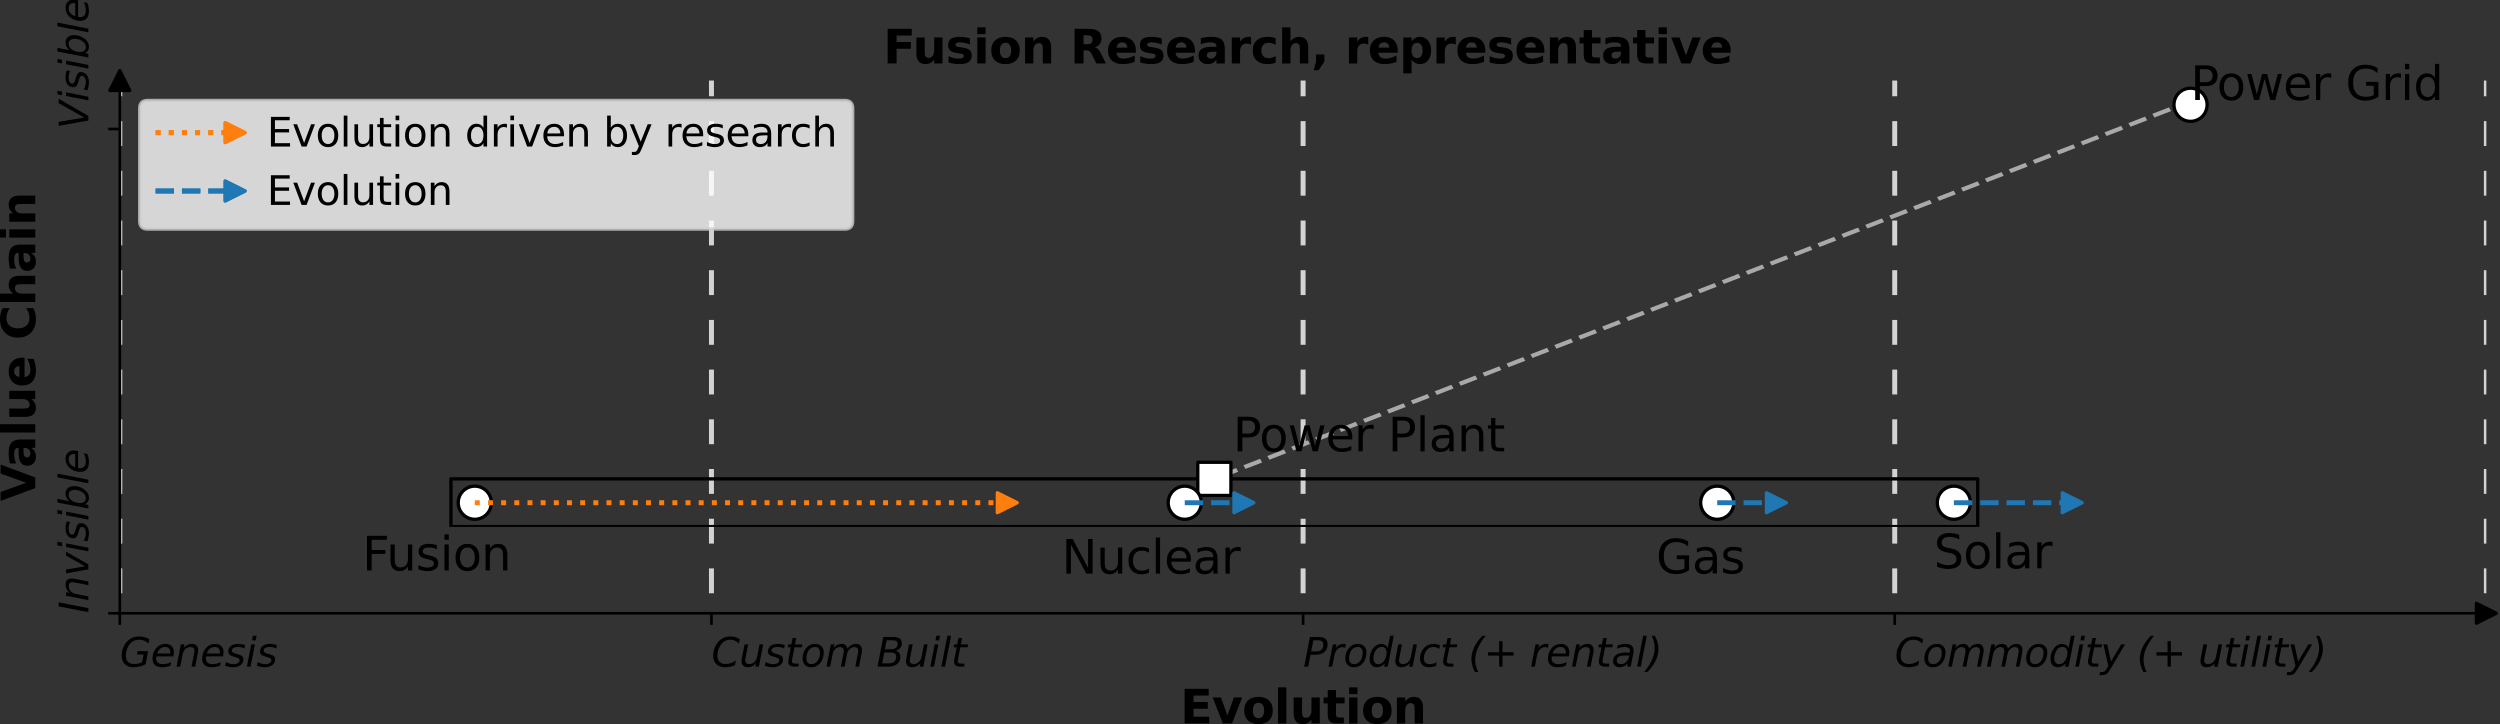 <?xml version="1.0" encoding="UTF-8" standalone="no"?>
<svg
   width="754.521pt"
   height="218.54pt"
   viewBox="0 0 754.521 218.54"
   version="1.1"
   id="svg772"
   sodipodi:docname="very-simplified.svg"
   inkscape:version="1.1.2 (0a00cf5339, 2022-02-04)"
   xmlns:inkscape="http://www.inkscape.org/namespaces/inkscape"
   xmlns:sodipodi="http://sodipodi.sourceforge.net/DTD/sodipodi-0.dtd"
   xmlns:xlink="http://www.w3.org/1999/xlink"
   xmlns="http://www.w3.org/2000/svg"
   xmlns:svg="http://www.w3.org/2000/svg"
   xmlns:rdf="http://www.w3.org/1999/02/22-rdf-syntax-ns#"
   xmlns:cc="http://creativecommons.org/ns#"
   xmlns:dc="http://purl.org/dc/elements/1.1/">
  <rect x="0" y="0" width="754.521" height="218.54" fill="#333333" stroke="none"/>
  <sodipodi:namedview
     id="namedview774"
     pagecolor="#ffffff"
     bordercolor="#666666"
     borderopacity="1.0"
     inkscape:pageshadow="2"
     inkscape:pageopacity="0.0"
     inkscape:pagecheckerboard="0"
     inkscape:document-units="pt"
     showgrid="false"
     inkscape:zoom="1.0131836"
     inkscape:cx="439.70312"
     inkscape:cy="224.04626"
     inkscape:window-width="1920"
     inkscape:window-height="1011"
     inkscape:window-x="0"
     inkscape:window-y="32"
     inkscape:window-maximized="1"
     inkscape:current-layer="text_15" />
  <defs
     id="defs6">
    <style
       type="text/css"
       id="style4">*{stroke-linejoin: round; stroke-linecap: butt}</style>
    <defs
       id="defs44">
      <path
         id="mda33ef2106"
         d="M 0,5 C 1.326,5 2.598,4.473 3.536,3.536 4.473,2.598 5,1.326 5,0 5,-1.326 4.473,-2.598 3.536,-3.536 2.598,-4.473 1.326,-5 0,-5 -1.326,-5 -2.598,-4.473 -3.536,-3.536 -4.473,-2.598 -5,-1.326 -5,0 -5,1.326 -4.473,2.598 -3.536,3.536 -2.598,4.473 -1.326,5 0,5 Z"
         style="stroke:#000000" />
    </defs>
    <defs
       id="defs569">
      <path
         id="DejaVuSans-Bold-49"
         d="M 588,4666 H 1791 V 0 H 588 Z"
         transform="scale(0.016)" />
      <path
         id="DejaVuSans-Bold-72"
         d="m 3138,2547 q -147,69 -293,101 -145,33 -292,33 -431,0 -664,-277 -233,-276 -233,-791 V 0 H 538 v 3500 h 1118 v -575 q 216,344 495,501 280,158 671,158 56,0 121,-5 66,-4 191,-20 z"
         transform="scale(0.016)" />
      <path
         id="DejaVuSans-Bold-46"
         d="M 588,4666 H 3834 V 3756 H 1791 V 2888 H 3713 V 1978 H 1791 V 0 H 588 Z"
         transform="scale(0.016)" />
      <path
         id="DejaVuSans-Bold-73"
         d="m 3272,3391 v -850 q -359,150 -694,225 -334,75 -631,75 -319,0 -474,-80 -154,-80 -154,-245 0,-135 117,-207 117,-71 420,-106 l 197,-28 q 860,-109 1156,-359 297,-250 297,-785 0,-559 -413,-841 -412,-281 -1230,-281 -347,0 -718,55 -370,55 -761,164 v 850 q 335,-162 686,-244 352,-81 714,-81 329,0 494,90 166,91 166,270 0,150 -114,223 -114,73 -455,114 l -197,25 q -747,94 -1047,347 -300,253 -300,769 0,556 381,824 382,269 1169,269 310,0 650,-47 341,-46 741,-146 z"
         transform="scale(0.016)" />
      <path
         id="DejaVuSans-Bold-52"
         d="m 2297,2597 q 378,0 542,140 164,141 164,463 0,319 -164,456 -164,138 -542,138 H 1791 V 2597 Z M 1791,1766 V 0 H 588 v 4666 h 1837 q 922,0 1351,-310 430,-309 430,-978 0,-462 -224,-759 -223,-297 -673,-438 247,-56 442,-255 196,-198 396,-601 L 4800,0 H 3519 l -569,1159 q -172,350 -349,478 -176,129 -470,129 z"
         transform="scale(0.016)" />
      <path
         id="DejaVuSans-Bold-63"
         d="m 3366,3391 v -913 q -228,156 -458,231 -230,75 -477,75 -468,0 -729,-273 -261,-273 -261,-764 0,-491 261,-765 261,-273 729,-273 263,0 499,78 236,79 436,232 V 103 Q 3103,6 2833,-42 2563,-91 2291,-91 1344,-91 809,395 275,881 275,1747 q 0,866 534,1351 535,486 1482,486 275,0 542,-48 267,-48 533,-145 z"
         transform="scale(0.016)" />
      <path
         id="DejaVuSans-Bold-2c"
         d="M 653,1209 H 1778 V 256 L 1006,-909 H 341 L 653,256 Z"
         transform="scale(0.016)" />
      <path
         id="DejaVuSans-Bold-6d"
         d="m 3781,2919 q 213,325 505,495 292,170 642,170 603,0 919,-372 316,-371 316,-1081 V 0 H 5038 v 1825 q 3,41 4,84 2,44 2,125 0,372 -110,539 -109,168 -353,168 -318,0 -492,-263 -173,-262 -180,-759 V 0 H 2784 v 1825 q 0,581 -100,748 -100,168 -356,168 -322,0 -497,-264 -175,-264 -175,-755 V 0 H 531 v 3500 h 1125 v -512 q 207,296 474,446 267,150 589,150 362,0 640,-175 279,-175 422,-490 z"
         transform="scale(0.016)" />
      <path
         id="DejaVuSans-Bold-70"
         d="M 1656,506 V -1331 H 538 v 4831 h 1118 v -512 q 232,306 513,451 281,145 647,145 647,0 1062,-514 416,-514 416,-1323 0,-809 -416,-1324 -415,-514 -1062,-514 -366,0 -647,145 -281,146 -513,452 z m 744,2266 q -359,0 -552,-264 -192,-264 -192,-761 0,-497 192,-761 193,-264 552,-264 359,0 548,262 190,263 190,763 0,500 -190,762 -189,263 -548,263 z"
         transform="scale(0.016)" />
      <path
         id="DejaVuSans-Bold-66"
         d="m 2841,4863 v -735 h -619 q -238,0 -332,-86 -93,-86 -93,-298 v -244 h 956 V 2700 H 1797 V 0 H 678 V 2700 H 122 v 800 h 556 v 244 q 0,572 319,845 319,274 987,274 z"
         transform="scale(0.016)" />
      <path
         id="DejaVuSans-Bold-64"
         d="M 2919,2988 V 4863 H 4044 V 0 H 2919 V 506 Q 2688,197 2409,53 2131,-91 1766,-91 1119,-91 703,423 288,938 288,1747 q 0,809 415,1323 416,514 1063,514 362,0 642,-145 280,-145 511,-451 z M 2181,722 q 360,0 549,262 189,263 189,763 0,500 -189,762 -189,263 -549,263 -356,0 -545,-263 -189,-262 -189,-762 0,-500 189,-763 189,-262 545,-262 z"
         transform="scale(0.016)" />
    </defs>
    <path
       id="DejaVuSans-Bold-46-6"
       d="M 588,4666 H 3834 V 3756 H 1791 V 2888 H 3713 V 1978 H 1791 V 0 H 588 Z"
       transform="scale(0.016)" />
    <path
       id="DejaVuSans-Bold-73-7"
       d="m 3272,3391 v -850 q -359,150 -694,225 -334,75 -631,75 -319,0 -474,-80 -154,-80 -154,-245 0,-135 117,-207 117,-71 420,-106 l 197,-28 q 860,-109 1156,-359 297,-250 297,-785 0,-559 -413,-841 -412,-281 -1230,-281 -347,0 -718,55 -370,55 -761,164 v 850 q 335,-162 686,-244 352,-81 714,-81 329,0 494,90 166,91 166,270 0,150 -114,223 -114,73 -455,114 l -197,25 q -747,94 -1047,347 -300,253 -300,769 0,556 381,824 382,269 1169,269 310,0 650,-47 341,-46 741,-146 z"
       transform="scale(0.016)" />
    <path
       id="DejaVuSans-Bold-52-5"
       d="m 2297,2597 q 378,0 542,140 164,141 164,463 0,319 -164,456 -164,138 -542,138 H 1791 V 2597 Z M 1791,1766 V 0 H 588 v 4666 h 1837 q 922,0 1351,-310 430,-309 430,-978 0,-462 -224,-759 -223,-297 -673,-438 247,-56 442,-255 196,-198 396,-601 L 4800,0 H 3519 l -569,1159 q -172,350 -349,478 -176,129 -470,129 z"
       transform="scale(0.016)" />
    <path
       id="DejaVuSans-Bold-72-3"
       d="m 3138,2547 q -147,69 -293,101 -145,33 -292,33 -431,0 -664,-277 -233,-276 -233,-791 V 0 H 538 v 3500 h 1118 v -575 q 216,344 495,501 280,158 671,158 56,0 121,-5 66,-4 191,-20 z"
       transform="scale(0.016)" />
    <path
       id="DejaVuSans-Bold-63-5"
       d="m 3366,3391 v -913 q -228,156 -458,231 -230,75 -477,75 -468,0 -729,-273 -261,-273 -261,-764 0,-491 261,-765 261,-273 729,-273 263,0 499,78 236,79 436,232 V 103 Q 3103,6 2833,-42 2563,-91 2291,-91 1344,-91 809,395 275,881 275,1747 q 0,866 534,1351 535,486 1482,486 275,0 542,-48 267,-48 533,-145 z"
       transform="scale(0.016)" />
    <path
       id="DejaVuSans-Bold-2c-6"
       d="M 653,1209 H 1778 V 256 L 1006,-909 H 341 L 653,256 Z"
       transform="scale(0.016)" />
    <path
       id="DejaVuSans-Bold-70-2"
       d="M 1656,506 V -1331 H 538 v 4831 h 1118 v -512 q 232,306 513,451 281,145 647,145 647,0 1062,-514 416,-514 416,-1323 0,-809 -416,-1324 -415,-514 -1062,-514 -366,0 -647,145 -281,146 -513,452 z m 744,2266 q -359,0 -552,-264 -192,-264 -192,-761 0,-497 192,-761 193,-264 552,-264 359,0 548,262 190,263 190,763 0,500 -190,762 -189,263 -548,263 z"
       transform="scale(0.016)" />
  </defs>
  <g
     id="LineCollection_1"
     transform="translate(-79.037,-0.743)">
    <path
       d="M 115.2,209.8 V -1"
       clip-path="url(#pc30dfa7935)"
       style="fill:none;stroke:#d3d3d3;stroke-width:1.5;stroke-dasharray:7.5, 7.5;stroke-dashoffset:0"
       id="path14" />
    <path
       d="M 293.76,209.8 V -1"
       clip-path="url(#pc30dfa7935)"
       style="fill:none;stroke:#d3d3d3;stroke-width:1.5;stroke-dasharray:7.5, 7.5;stroke-dashoffset:0"
       id="path16" />
    <path
       d="M 472.32,209.8 V -1"
       clip-path="url(#pc30dfa7935)"
       style="fill:none;stroke:#d3d3d3;stroke-width:1.5;stroke-dasharray:7.5, 7.5;stroke-dashoffset:0"
       id="path18" />
    <path
       d="M 650.88,209.8 V -1"
       clip-path="url(#pc30dfa7935)"
       style="fill:none;stroke:#d3d3d3;stroke-width:1.5;stroke-dasharray:7.5, 7.5;stroke-dashoffset:0"
       id="path20" />
    <path
       d="M 829.44,209.8 V -1"
       clip-path="url(#pc30dfa7935)"
       style="fill:none;stroke:#d3d3d3;stroke-width:1.5;stroke-dasharray:7.5, 7.5;stroke-dashoffset:0"
       id="path22" />
  </g>
  <g
     id="patch_3"
     transform="translate(-79.037,-26.799)">
    <path
       d="m 215.136,185.724 h 460.8 v -14.4 h -460.8 z"
       clip-path="url(#pc30dfa7935)"
       style="fill:none;stroke:#000000;stroke-linejoin:miter"
       id="path25" />
  </g>
  <g
     id="line2d_1"
     transform="matrix(1.004,0,0,0.823,-80.959,3.538)">
    <path
       d="M 740.16,32.364 445.536,171.324"
       clip-path="url(#pc30dfa7935)"
       style="fill:none;stroke:#a9a9a9;stroke-width:1.5;stroke-dasharray:5.55, 2.4;stroke-dashoffset:0"
       id="path28" />
  </g>
  <g
     id="PathCollection_1"
     transform="translate(-79.037,-26.799)">
    <defs
       id="defs32">
      <path
         id="m42b40867c0"
         d="M -5,5 H 5 V -5 H -5 Z"
         style="stroke:#000000" />
    </defs>
    <g
       clip-path="url(#pc30dfa7935)"
       id="g36">
      <use
         xlink:href="#m42b40867c0"
         x="445.536"
         y="171.324"
         style="fill:#ffffff;stroke:#000000"
         id="use34"
         width="100%"
         height="100%" />
    </g>
  </g>
  <g
     id="PathCollection_2"
     transform="translate(-79.037,-0.743)" />
  <g
     id="PathCollection_3"
     transform="translate(-79.037,-0.743)" />
  <g
     id="PathCollection_4"
     transform="translate(-79.037,-0.743)" />
  <g
     id="PathCollection_5"
     transform="translate(-79.037,-0.743)" />
  <use
     xlink:href="#mda33ef2106"
     x="740.16"
     y="32.364"
     style="fill:#ffffff;stroke:#000000"
     id="use46"
     width="100%"
     height="100%"
     transform="translate(-79.037,-0.743)" />
  <use
     xlink:href="#mda33ef2106"
     x="222.336"
     y="178.524"
     style="fill:#ffffff;stroke:#000000"
     id="use48"
     width="100%"
     height="100%"
     transform="translate(-79.037,-26.799)" />
  <use
     xlink:href="#mda33ef2106"
     x="668.736"
     y="178.524"
     style="fill:#ffffff;stroke:#000000"
     id="use50"
     width="100%"
     height="100%"
     transform="translate(-79.037,-26.799)" />
  <use
     xlink:href="#mda33ef2106"
     x="436.608"
     y="178.524"
     style="fill:#ffffff;stroke:#000000"
     id="use52"
     width="100%"
     height="100%"
     transform="translate(-79.037,-26.799)" />
  <use
     xlink:href="#mda33ef2106"
     x="597.312"
     y="178.524"
     style="fill:#ffffff;stroke:#000000"
     id="use54"
     width="100%"
     height="100%"
     transform="translate(-79.037,-26.799)" />
  <g
     id="matplotlib.axis_1"
     transform="translate(-79.037,-0.743)">
    <g
       id="xtick_1">
      <g
         id="line2d_2">
        <defs
           id="defs60">
          <path
             id="m4372609991"
             d="M 0,0 V 3.5"
             style="stroke:#000000;stroke-width:0.8" />
        </defs>
        <g
           id="g64">
          <use
             xlink:href="#m4372609991"
             x="115.2"
             y="185.832"
             style="stroke:#000000;stroke-width:0.8"
             id="use62"
             width="100%"
             height="100%" />
        </g>
      </g>
      <g
         id="text_1">
        <!-- Genesis -->
        <g
           transform="matrix(0.12,0,0,-0.12,115.2,201.95)"
           id="g88">
          <defs
             id="defs72">
            <path
               id="DejaVuSans-Oblique-47"
               d="m 3494,697 244,1222 H 2700 l 97,519 H 4453 L 4050,384 Q 3634,156 3143,32 2653,-91 2156,-91 1278,-91 783,396 288,884 288,1753 q 0,722 301,1373 302,652 833,1087 334,271 731,404 397,133 881,133 438,0 839,-111 402,-111 768,-333 l -128,-672 q -282,294 -660,449 -378,155 -806,155 -497,0 -875,-190 -378,-189 -675,-585 -253,-338 -399,-796 -145,-458 -145,-933 0,-653 334,-983 335,-329 997,-329 332,0 641,70 309,71 569,205 z"
               transform="scale(0.016)" />
            <path
               id="DejaVuSans-Oblique-65"
               d="m 3078,2063 q 10,50 14,103 5,53 5,106 0,381 -224,603 -223,222 -607,222 -428,0 -757,-271 -328,-270 -496,-767 z m 500,-450 H 903 q -19,-119 -25,-188 -6,-69 -6,-119 0,-434 267,-672 267,-237 755,-237 375,0 709,84 335,85 622,247 L 3116,159 Q 2806,34 2476,-28 2147,-91 1806,-91 1078,-91 686,257 294,606 294,1247 q 0,547 195,1017 195,470 574,839 243,231 579,356 336,125 714,125 594,0 945,-356 352,-356 352,-956 0,-144 -19,-308 -18,-164 -56,-351 z"
               transform="scale(0.016)" />
            <path
               id="DejaVuSans-Oblique-6e"
               d="M 3566,2113 3156,0 h -578 l 410,2091 q 28,147 43,259 16,113 16,178 0,263 -166,409 -165,147 -462,147 -463,0 -797,-308 -334,-307 -438,-835 L 800,0 H 225 l 678,3500 h 575 l -115,-550 q 240,303 577,468 338,166 710,166 463,0 717,-250 255,-250 255,-703 0,-112 -14,-240 -14,-128 -42,-278 z"
               transform="scale(0.016)" />
            <path
               id="DejaVuSans-Oblique-73"
               d="m 3200,3397 -109,-544 q -228,125 -482,187 -253,63 -521,63 -454,0 -715,-155 -260,-154 -260,-420 0,-309 606,-475 47,-12 69,-19 l 184,-56 q 575,-159 767,-334 192,-175 192,-478 0,-557 -442,-907 Q 2047,-91 1331,-91 1053,-91 747,-37 441,16 72,128 l 112,594 q 316,-163 622,-247 307,-84 588,-84 422,0 686,181 264,181 264,459 0,300 -694,485 l -59,15 -197,50 q -438,116 -641,305 -203,189 -203,483 0,559 420,887 421,328 1143,328 284,0 554,-47 271,-46 533,-140 z"
               transform="scale(0.016)" />
            <path
               id="DejaVuSans-Oblique-69"
               d="m 1172,4863 h 575 L 1606,4134 H 1031 Z M 909,3500 h 575 L 800,0 H 225 Z"
               transform="scale(0.016)" />
          </defs>
          <use
             xlink:href="#DejaVuSans-Oblique-47"
             id="use74"
             x="0"
             y="0"
             width="100%"
             height="100%" />
          <use
             xlink:href="#DejaVuSans-Oblique-65"
             x="77.49"
             id="use76"
             y="0"
             width="100%"
             height="100%" />
          <use
             xlink:href="#DejaVuSans-Oblique-6e"
             x="139.014"
             id="use78"
             y="0"
             width="100%"
             height="100%" />
          <use
             xlink:href="#DejaVuSans-Oblique-65"
             x="202.393"
             id="use80"
             y="0"
             width="100%"
             height="100%" />
          <use
             xlink:href="#DejaVuSans-Oblique-73"
             x="263.916"
             id="use82"
             y="0"
             width="100%"
             height="100%" />
          <use
             xlink:href="#DejaVuSans-Oblique-69"
             x="316.016"
             id="use84"
             y="0"
             width="100%"
             height="100%" />
          <use
             xlink:href="#DejaVuSans-Oblique-73"
             x="343.799"
             id="use86"
             y="0"
             width="100%"
             height="100%" />
        </g>
      </g>
    </g>
    <g
       id="xtick_2">
      <g
         id="line2d_3">
        <g
           id="g94">
          <use
             xlink:href="#m4372609991"
             x="293.76"
             y="185.832"
             style="stroke:#000000;stroke-width:0.8"
             id="use92"
             width="100%"
             height="100%" />
        </g>
      </g>
      <g
         id="text_2">
        <!-- Custom Built -->
        <g
           transform="matrix(0.12,0,0,-0.12,293.76,201.95)"
           id="g131">
          <defs
             id="defs105">
            <path
               id="DejaVuSans-Oblique-43"
               d="m 4447,4306 -128,-665 q -300,303 -636,450 -336,147 -727,147 -534,0 -939,-257 -404,-256 -698,-781 -188,-337 -287,-714 -98,-377 -98,-758 0,-637 330,-972 330,-334 958,-334 434,0 834,139 400,139 778,417 L 3688,231 Q 3316,72 2936,-9 2556,-91 2175,-91 1278,-91 773,396 269,884 269,1753 q 0,556 192,1093 192,538 552,982 381,472 870,697 489,225 1139,225 400,0 758,-111 358,-111 667,-333 z"
               transform="scale(0.016)" />
            <path
               id="DejaVuSans-Oblique-75"
               d="m 428,1388 410,2112 h 578 L 1006,1409 q -31,-153 -45,-262 -14,-109 -14,-181 0,-266 162,-412 163,-145 460,-145 462,0 799,312 338,313 441,842 l 385,1937 h 575 L 3091,0 h -575 l 115,550 Q 2388,244 2052,76 1716,-91 1338,-91 878,-91 622,161 366,413 366,863 q 0,93 15,234 16,141 47,291 z"
               transform="scale(0.016)" />
            <path
               id="DejaVuSans-Oblique-74"
               d="m 2706,3500 -87,-447 H 1472 L 1100,1153 q -19,-106 -28,-178 -9,-72 -9,-112 0,-200 120,-291 120,-91 386,-91 h 581 L 2053,0 H 1503 Q 991,0 739,200 488,400 488,806 q 0,72 9,158 9,86 28,189 L 897,3053 H 409 l 91,447 h 478 l 194,994 h 575 l -191,-994 z"
               transform="scale(0.016)" />
            <path
               id="DejaVuSans-Oblique-6f"
               d="m 1625,-91 q -616,0 -974,380 -357,380 -357,1036 0,381 123,776 124,396 321,665 309,418 690,618 381,200 863,200 597,0 964,-372 367,-371 367,-971 0,-416 -122,-829 Q 3378,1000 3181,728 2875,309 2494,109 2113,-91 1625,-91 Z M 891,1344 q 0,-475 198,-711 199,-236 602,-236 578,0 957,504 380,505 380,1280 0,453 -203,684 -203,232 -597,232 -325,0 -578,-152 -253,-151 -453,-461 -147,-231 -227,-528 -79,-297 -79,-612 z"
               transform="scale(0.016)" />
            <path
               id="DejaVuSans-Oblique-6d"
               d="M 5747,2113 5338,0 h -575 l 403,2094 q 25,134 37,231 13,97 13,166 0,281 -157,437 -156,156 -437,156 -419,0 -747,-314 -328,-314 -425,-817 L 3066,0 h -575 l 409,2094 q 25,115 37,213 13,99 13,177 0,285 -156,442 -156,158 -431,158 -425,0 -754,-314 -328,-314 -425,-817 L 800,0 H 225 l 684,3500 h 575 l -109,-544 q 234,307 548,467 315,161 674,161 381,0 626,-200 246,-200 296,-556 262,369 607,562 346,194 730,194 450,0 695,-259 246,-259 246,-734 0,-103 -13,-227 -12,-123 -37,-251 z"
               transform="scale(0.016)" />
            <path
               id="DejaVuSans-Oblique-20"
               transform="scale(0.016)"
               d="" />
            <path
               id="DejaVuSans-Oblique-42"
               d="m 1081,4666 h 1613 q 656,0 981,-244 325,-244 325,-734 0,-450 -280,-777 -279,-327 -732,-395 387,-88 581,-335 194,-247 194,-659 Q 3763,819 3242,409 2722,0 1819,0 H 172 Z M 1234,2228 903,519 h 1016 q 572,0 881,262 309,263 309,741 0,369 -205,537 -204,169 -657,169 z m 372,1919 -275,-1406 h 941 q 503,0 786,218 283,219 283,607 0,303 -191,442 -191,139 -609,139 z"
               transform="scale(0.016)" />
            <path
               id="DejaVuSans-Oblique-6c"
               d="m 1172,4863 h 575 L 800,0 H 225 Z"
               transform="scale(0.016)" />
          </defs>
          <use
             xlink:href="#DejaVuSans-Oblique-43"
             id="use107"
             x="0"
             y="0"
             width="100%"
             height="100%" />
          <use
             xlink:href="#DejaVuSans-Oblique-75"
             x="69.824"
             id="use109"
             y="0"
             width="100%"
             height="100%" />
          <use
             xlink:href="#DejaVuSans-Oblique-73"
             x="133.203"
             id="use111"
             y="0"
             width="100%"
             height="100%" />
          <use
             xlink:href="#DejaVuSans-Oblique-74"
             x="185.303"
             id="use113"
             y="0"
             width="100%"
             height="100%" />
          <use
             xlink:href="#DejaVuSans-Oblique-6f"
             x="224.512"
             id="use115"
             y="0"
             width="100%"
             height="100%" />
          <use
             xlink:href="#DejaVuSans-Oblique-6d"
             x="285.693"
             id="use117"
             y="0"
             width="100%"
             height="100%" />
          <use
             xlink:href="#DejaVuSans-Oblique-20"
             x="383.105"
             id="use119"
             y="0"
             width="100%"
             height="100%" />
          <use
             xlink:href="#DejaVuSans-Oblique-42"
             x="414.893"
             id="use121"
             y="0"
             width="100%"
             height="100%" />
          <use
             xlink:href="#DejaVuSans-Oblique-75"
             x="483.496"
             id="use123"
             y="0"
             width="100%"
             height="100%" />
          <use
             xlink:href="#DejaVuSans-Oblique-69"
             x="546.875"
             id="use125"
             y="0"
             width="100%"
             height="100%" />
          <use
             xlink:href="#DejaVuSans-Oblique-6c"
             x="574.658"
             id="use127"
             y="0"
             width="100%"
             height="100%" />
          <use
             xlink:href="#DejaVuSans-Oblique-74"
             x="602.441"
             id="use129"
             y="0"
             width="100%"
             height="100%" />
        </g>
      </g>
    </g>
    <g
       id="xtick_3">
      <g
         id="line2d_4">
        <g
           id="g137">
          <use
             xlink:href="#m4372609991"
             x="472.32"
             y="185.832"
             style="stroke:#000000;stroke-width:0.8"
             id="use135"
             width="100%"
             height="100%" />
        </g>
      </g>
      <g
         id="text_3">
        <!-- Product (+ rental) -->
        <g
           transform="matrix(0.12,0,0,-0.12,472.32,201.95)"
           id="g186">
          <defs
             id="defs148">
            <path
               id="DejaVuSans-Oblique-50"
               d="m 1081,4666 h 1460 q 637,0 971,-297 335,-297 335,-869 0,-769 -494,-1197 -494,-428 -1387,-428 H 1172 L 806,0 H 172 Z m 532,-519 -338,-1753 h 794 q 537,0 824,275 288,275 288,787 0,328 -195,509 -195,182 -548,182 z"
               transform="scale(0.016)" />
            <path
               id="DejaVuSans-Oblique-72"
               d="m 2853,2969 q -87,47 -200,72 -112,25 -240,25 -460,0 -804,-349 -343,-348 -456,-933 L 800,0 H 225 l 684,3500 h 575 l -109,-544 q 228,303 545,465 318,163 677,163 94,0 184,-11 91,-10 182,-35 z"
               transform="scale(0.016)" />
            <path
               id="DejaVuSans-Oblique-64"
               d="M 2675,525 Q 2444,222 2128,65 1813,-91 1428,-91 903,-91 598,267 294,625 294,1247 q 0,519 184,989 185,470 535,842 231,247 521,376 291,130 610,130 337,0 595,-163 258,-162 399,-465 l 375,1907 h 578 L 3144,0 H 2566 Z M 891,1350 q 0,-453 204,-706 205,-253 568,-253 268,0 498,129 230,130 405,383 184,263 290,606 107,344 107,679 0,434 -205,677 -205,244 -564,244 -272,0 -507,-128 Q 1453,2853 1288,2613 1106,2353 998,2009 891,1666 891,1350 Z"
               transform="scale(0.016)" />
            <path
               id="DejaVuSans-Oblique-63"
               d="m 3431,3366 -115,-569 q -207,150 -440,225 -232,75 -482,75 -275,0 -524,-97 -248,-97 -417,-275 -269,-272 -416,-638 -146,-365 -146,-756 0,-472 236,-703 236,-231 717,-231 237,0 504,72 268,72 558,215 L 2797,116 Q 2547,13 2283,-39 2019,-91 1741,-91 1044,-91 669,257 294,606 294,1253 q 0,544 195,1002 195,458 580,823 262,250 615,378 354,128 772,128 244,0 484,-55 241,-54 491,-163 z"
               transform="scale(0.016)" />
            <path
               id="DejaVuSans-Oblique-28"
               d="M 2731,4856 Q 1903,3822 1495,2892 1088,1963 1088,1100 q 0,-494 118,-980 119,-486 357,-964 H 1063 Q 775,-306 634,201 494,709 494,1197 q 0,928 429,1839 430,911 1299,1820 z"
               transform="scale(0.016)" />
            <path
               id="DejaVuSans-Oblique-2b"
               d="M 2944,4013 V 2272 H 4684 V 1741 H 2944 V 0 H 2419 V 1741 H 678 v 531 h 1741 v 1741 z"
               transform="scale(0.016)" />
            <path
               id="DejaVuSans-Oblique-61"
               d="M 3438,1997 3047,0 h -575 l 106,531 Q 2325,219 2001,64 1678,-91 1281,-91 834,-91 548,182 263,456 263,884 q 0,613 489,969 489,356 1348,356 h 800 l 31,154 q 7,25 10,54 3,30 3,92 0,279 -227,433 -226,155 -636,155 -281,0 -577,-72 -295,-72 -607,-216 l 100,532 q 325,122 636,182 311,61 601,61 619,0 942,-269 324,-268 324,-781 0,-103 -16,-242 -15,-139 -46,-295 z m -622,-238 h -575 q -707,0 -1046,-189 -339,-189 -339,-586 0,-275 173,-431 174,-156 480,-156 469,0 819,336 350,336 463,898 z"
               transform="scale(0.016)" />
            <path
               id="DejaVuSans-Oblique-29"
               d="m -397,-844 q 831,1035 1237,1964 407,930 407,1793 0,493 -117,979 -117,486 -355,964 h 500 q 288,-540 428,-1044 141,-503 141,-990 0,-931 -433,-1849 Q 978,56 116,-844 Z"
               transform="scale(0.016)" />
          </defs>
          <use
             xlink:href="#DejaVuSans-Oblique-50"
             id="use150"
             x="0"
             y="0"
             width="100%"
             height="100%" />
          <use
             xlink:href="#DejaVuSans-Oblique-72"
             x="60.303"
             id="use152"
             y="0"
             width="100%"
             height="100%" />
          <use
             xlink:href="#DejaVuSans-Oblique-6f"
             x="101.416"
             id="use154"
             y="0"
             width="100%"
             height="100%" />
          <use
             xlink:href="#DejaVuSans-Oblique-64"
             x="162.598"
             id="use156"
             y="0"
             width="100%"
             height="100%" />
          <use
             xlink:href="#DejaVuSans-Oblique-75"
             x="226.074"
             id="use158"
             y="0"
             width="100%"
             height="100%" />
          <use
             xlink:href="#DejaVuSans-Oblique-63"
             x="289.453"
             id="use160"
             y="0"
             width="100%"
             height="100%" />
          <use
             xlink:href="#DejaVuSans-Oblique-74"
             x="344.434"
             id="use162"
             y="0"
             width="100%"
             height="100%" />
          <use
             xlink:href="#DejaVuSans-Oblique-20"
             x="383.643"
             id="use164"
             y="0"
             width="100%"
             height="100%" />
          <use
             xlink:href="#DejaVuSans-Oblique-28"
             x="415.43"
             id="use166"
             y="0"
             width="100%"
             height="100%" />
          <use
             xlink:href="#DejaVuSans-Oblique-2b"
             x="454.443"
             id="use168"
             y="0"
             width="100%"
             height="100%" />
          <use
             xlink:href="#DejaVuSans-Oblique-20"
             x="538.232"
             id="use170"
             y="0"
             width="100%"
             height="100%" />
          <use
             xlink:href="#DejaVuSans-Oblique-72"
             x="570.02"
             id="use172"
             y="0"
             width="100%"
             height="100%" />
          <use
             xlink:href="#DejaVuSans-Oblique-65"
             x="611.133"
             id="use174"
             y="0"
             width="100%"
             height="100%" />
          <use
             xlink:href="#DejaVuSans-Oblique-6e"
             x="672.656"
             id="use176"
             y="0"
             width="100%"
             height="100%" />
          <use
             xlink:href="#DejaVuSans-Oblique-74"
             x="736.035"
             id="use178"
             y="0"
             width="100%"
             height="100%" />
          <use
             xlink:href="#DejaVuSans-Oblique-61"
             x="775.244"
             id="use180"
             y="0"
             width="100%"
             height="100%" />
          <use
             xlink:href="#DejaVuSans-Oblique-6c"
             x="836.523"
             id="use182"
             y="0"
             width="100%"
             height="100%" />
          <use
             xlink:href="#DejaVuSans-Oblique-29"
             x="864.307"
             id="use184"
             y="0"
             width="100%"
             height="100%" />
        </g>
      </g>
    </g>
    <g
       id="xtick_4">
      <g
         id="line2d_5">
        <g
           id="g192">
          <use
             xlink:href="#m4372609991"
             x="650.88"
             y="185.832"
             style="stroke:#000000;stroke-width:0.8"
             id="use190"
             width="100%"
             height="100%" />
        </g>
      </g>
      <g
         id="text_4">
        <!-- Commodity (+ utility) -->
        <g
           transform="matrix(0.12,0,0,-0.12,650.88,201.95)"
           id="g240">
          <defs
             id="defs196">
            <path
               id="DejaVuSans-Oblique-79"
               d="m 1588,-325 q -400,-672 -652,-839 -252,-167 -642,-167 h -453 l 96,481 h 332 q 240,0 409,131 169,131 378,513 l 178,334 -775,3372 h 610 L 1650,819 3256,3500 h 603 z"
               transform="scale(0.016)" />
          </defs>
          <use
             xlink:href="#DejaVuSans-Oblique-43"
             id="use198"
             x="0"
             y="0"
             width="100%"
             height="100%" />
          <use
             xlink:href="#DejaVuSans-Oblique-6f"
             x="69.824"
             id="use200"
             y="0"
             width="100%"
             height="100%" />
          <use
             xlink:href="#DejaVuSans-Oblique-6d"
             x="131.006"
             id="use202"
             y="0"
             width="100%"
             height="100%" />
          <use
             xlink:href="#DejaVuSans-Oblique-6d"
             x="228.418"
             id="use204"
             y="0"
             width="100%"
             height="100%" />
          <use
             xlink:href="#DejaVuSans-Oblique-6f"
             x="325.83"
             id="use206"
             y="0"
             width="100%"
             height="100%" />
          <use
             xlink:href="#DejaVuSans-Oblique-64"
             x="387.012"
             id="use208"
             y="0"
             width="100%"
             height="100%" />
          <use
             xlink:href="#DejaVuSans-Oblique-69"
             x="450.488"
             id="use210"
             y="0"
             width="100%"
             height="100%" />
          <use
             xlink:href="#DejaVuSans-Oblique-74"
             x="478.271"
             id="use212"
             y="0"
             width="100%"
             height="100%" />
          <use
             xlink:href="#DejaVuSans-Oblique-79"
             x="517.48"
             id="use214"
             y="0"
             width="100%"
             height="100%" />
          <use
             xlink:href="#DejaVuSans-Oblique-20"
             x="576.66"
             id="use216"
             y="0"
             width="100%"
             height="100%" />
          <use
             xlink:href="#DejaVuSans-Oblique-28"
             x="608.447"
             id="use218"
             y="0"
             width="100%"
             height="100%" />
          <use
             xlink:href="#DejaVuSans-Oblique-2b"
             x="647.461"
             id="use220"
             y="0"
             width="100%"
             height="100%" />
          <use
             xlink:href="#DejaVuSans-Oblique-20"
             x="731.25"
             id="use222"
             y="0"
             width="100%"
             height="100%" />
          <use
             xlink:href="#DejaVuSans-Oblique-75"
             x="763.037"
             id="use224"
             y="0"
             width="100%"
             height="100%" />
          <use
             xlink:href="#DejaVuSans-Oblique-74"
             x="826.416"
             id="use226"
             y="0"
             width="100%"
             height="100%" />
          <use
             xlink:href="#DejaVuSans-Oblique-69"
             x="865.625"
             id="use228"
             y="0"
             width="100%"
             height="100%" />
          <use
             xlink:href="#DejaVuSans-Oblique-6c"
             x="893.408"
             id="use230"
             y="0"
             width="100%"
             height="100%" />
          <use
             xlink:href="#DejaVuSans-Oblique-69"
             x="921.191"
             id="use232"
             y="0"
             width="100%"
             height="100%" />
          <use
             xlink:href="#DejaVuSans-Oblique-74"
             x="948.975"
             id="use234"
             y="0"
             width="100%"
             height="100%" />
          <use
             xlink:href="#DejaVuSans-Oblique-79"
             x="988.184"
             id="use236"
             y="0"
             width="100%"
             height="100%" />
          <use
             xlink:href="#DejaVuSans-Oblique-29"
             x="1047.363"
             id="use238"
             y="0"
             width="100%"
             height="100%" />
        </g>
      </g>
    </g>
    <g
       id="text_5">
      <!-- Evolution -->
      <g
         transform="matrix(0.14,0,0,-0.14,435.245,219.084)"
         id="g272">
        <defs
           id="defs252">
          <path
             id="DejaVuSans-Bold-45"
             d="M 588,4666 H 3834 V 3756 H 1791 V 2888 H 3713 V 1978 H 1791 V 909 H 3903 V 0 H 588 Z"
             transform="scale(0.016)" />
          <path
             id="DejaVuSans-Bold-76"
             d="m 97,3500 h 1119 l 872,-2419 868,2419 H 4078 L 2700,0 H 1472 Z"
             transform="scale(0.016)" />
          <path
             id="DejaVuSans-Bold-6f"
             d="m 2203,2784 q -372,0 -567,-267 -195,-267 -195,-770 0,-503 195,-771 195,-267 567,-267 366,0 559,267 194,268 194,771 0,503 -194,770 -193,267 -559,267 z m 0,800 q 903,0 1411,-488 508,-487 508,-1349 Q 4122,884 3614,396 3106,-91 2203,-91 1297,-91 786,396 275,884 275,1747 q 0,862 511,1349 511,488 1417,488 z"
             transform="scale(0.016)" />
          <path
             id="DejaVuSans-Bold-6c"
             d="M 538,4863 H 1656 V 0 H 538 Z"
             transform="scale(0.016)" />
          <path
             id="DejaVuSans-Bold-75"
             d="m 500,1363 v 2137 h 1125 v -350 q 0,-284 -3,-714 -3,-430 -3,-573 0,-422 22,-608 22,-186 75,-271 68,-109 179,-169 111,-59 255,-59 350,0 550,269 200,269 200,747 V 3500 H 4019 V 0 H 2900 V 506 Q 2647,200 2364,54 2081,-91 1741,-91 1134,-91 817,281 500,653 500,1363 Z"
             transform="scale(0.016)" />
          <path
             id="DejaVuSans-Bold-74"
             d="M 1759,4494 V 3500 H 2913 V 2700 H 1759 V 1216 q 0,-244 97,-330 97,-86 385,-86 h 575 V 0 H 1856 Q 1194,0 917,276 641,553 641,1216 V 2700 H 84 v 800 h 557 v 994 z"
             transform="scale(0.016)" />
          <path
             id="DejaVuSans-Bold-69"
             d="M 538,3500 H 1656 V 0 H 538 Z m 0,1363 H 1656 V 3950 H 538 Z"
             transform="scale(0.016)" />
          <path
             id="DejaVuSans-Bold-6e"
             d="M 4056,2131 V 0 H 2931 v 347 1284 q 0,453 -20,625 -20,172 -70,253 -66,110 -179,171 -112,61 -256,61 -350,0 -550,-271 -200,-270 -200,-748 V 0 H 538 v 3500 h 1118 v -512 q 253,306 537,451 285,145 629,145 606,0 920,-372 314,-371 314,-1081 z"
             transform="scale(0.016)" />
        </defs>
        <use
           xlink:href="#DejaVuSans-Bold-45"
           id="use254"
           x="0"
           y="0"
           width="100%"
           height="100%" />
        <use
           xlink:href="#DejaVuSans-Bold-76"
           x="68.311"
           id="use256"
           y="0"
           width="100%"
           height="100%" />
        <use
           xlink:href="#DejaVuSans-Bold-6f"
           x="133.496"
           id="use258"
           y="0"
           width="100%"
           height="100%" />
        <use
           xlink:href="#DejaVuSans-Bold-6c"
           x="202.197"
           id="use260"
           y="0"
           width="100%"
           height="100%" />
        <use
           xlink:href="#DejaVuSans-Bold-75"
           x="236.475"
           id="use262"
           y="0"
           width="100%"
           height="100%" />
        <use
           xlink:href="#DejaVuSans-Bold-74"
           x="307.666"
           id="use264"
           y="0"
           width="100%"
           height="100%" />
        <use
           xlink:href="#DejaVuSans-Bold-69"
           x="355.469"
           id="use266"
           y="0"
           width="100%"
           height="100%" />
        <use
           xlink:href="#DejaVuSans-Bold-6f"
           x="389.746"
           id="use268"
           y="0"
           width="100%"
           height="100%" />
        <use
           xlink:href="#DejaVuSans-Bold-6e"
           x="458.447"
           id="use270"
           y="0"
           width="100%"
           height="100%" />
      </g>
    </g>
  </g>
  <g
     id="matplotlib.axis_2"
     transform="translate(-79.037,-0.743)">
    <g
       id="ytick_1">
      <g
         id="line2d_6">
        <defs
           id="defs277">
          <path
             id="m28bb0fcd01"
             d="M 0,0 H -3.5"
             style="stroke:#000000;stroke-width:0.8" />
        </defs>
        <g
           id="g281">
          <use
             xlink:href="#m28bb0fcd01"
             x="115.2"
             y="185.832"
             style="stroke:#000000;stroke-width:0.8"
             id="use279"
             width="100%"
             height="100%" />
        </g>
      </g>
      <g
         id="text_6">
        <!-- Invisible -->
        <g
           transform="matrix(0,-0.12,-0.12,0,105.704,185.832)"
           id="g307">
          <defs
             id="defs287">
            <path
               id="DejaVuSans-Oblique-49"
               d="m 1081,4666 h 635 L 806,0 H 172 Z"
               transform="scale(0.016)" />
            <path
               id="DejaVuSans-Oblique-76"
               d="m 459,3500 h 610 L 1581,525 3256,3500 h 610 L 1875,0 h -775 z"
               transform="scale(0.016)" />
            <path
               id="DejaVuSans-Oblique-62"
               d="m 3169,2138 q 0,453 -208,709 -208,256 -573,256 -266,0 -499,-130 -233,-129 -405,-376 -181,-259 -286,-602 -104,-342 -104,-682 0,-432 204,-677 205,-245 565,-245 271,0 502,126 232,127 407,374 178,256 287,596 110,341 110,651 z m -1788,831 q 213,287 533,451 320,164 670,164 538,0 855,-363 317,-362 317,-980 0,-507 -186,-982 Q 3384,784 3041,416 2816,172 2522,40 2228,-91 1906,-91 1566,-91 1316,65 1066,222 909,531 L 806,0 H 231 l 947,4863 h 575 z"
               transform="scale(0.016)" />
          </defs>
          <use
             xlink:href="#DejaVuSans-Oblique-49"
             id="use289"
             x="0"
             y="0"
             width="100%"
             height="100%" />
          <use
             xlink:href="#DejaVuSans-Oblique-6e"
             x="29.492"
             id="use291"
             y="0"
             width="100%"
             height="100%" />
          <use
             xlink:href="#DejaVuSans-Oblique-76"
             x="92.871"
             id="use293"
             y="0"
             width="100%"
             height="100%" />
          <use
             xlink:href="#DejaVuSans-Oblique-69"
             x="152.051"
             id="use295"
             y="0"
             width="100%"
             height="100%" />
          <use
             xlink:href="#DejaVuSans-Oblique-73"
             x="179.834"
             id="use297"
             y="0"
             width="100%"
             height="100%" />
          <use
             xlink:href="#DejaVuSans-Oblique-69"
             x="231.934"
             id="use299"
             y="0"
             width="100%"
             height="100%" />
          <use
             xlink:href="#DejaVuSans-Oblique-62"
             x="259.717"
             id="use301"
             y="0"
             width="100%"
             height="100%" />
          <use
             xlink:href="#DejaVuSans-Oblique-6c"
             x="323.193"
             id="use303"
             y="0"
             width="100%"
             height="100%" />
          <use
             xlink:href="#DejaVuSans-Oblique-65"
             x="350.977"
             id="use305"
             y="0"
             width="100%"
             height="100%" />
        </g>
      </g>
    </g>
    <g
       id="ytick_2">
      <g
         id="line2d_7">
        <g
           id="g313">
          <use
             xlink:href="#m28bb0fcd01"
             x="115.2"
             y="39.672"
             style="stroke:#000000;stroke-width:0.8"
             id="use311"
             width="100%"
             height="100%" />
        </g>
      </g>
      <g
         id="text_7">
        <!-- Visible -->
        <g
           transform="matrix(0,-0.12,-0.12,0,105.704,39.672)"
           id="g333">
          <defs
             id="defs317">
            <path
               id="DejaVuSans-Oblique-56"
               d="M 1319,0 500,4666 h 619 L 1797,653 4063,4666 h 687 L 2053,0 Z"
               transform="scale(0.016)" />
          </defs>
          <use
             xlink:href="#DejaVuSans-Oblique-56"
             id="use319"
             x="0"
             y="0"
             width="100%"
             height="100%" />
          <use
             xlink:href="#DejaVuSans-Oblique-69"
             x="68.408"
             id="use321"
             y="0"
             width="100%"
             height="100%" />
          <use
             xlink:href="#DejaVuSans-Oblique-73"
             x="96.191"
             id="use323"
             y="0"
             width="100%"
             height="100%" />
          <use
             xlink:href="#DejaVuSans-Oblique-69"
             x="148.291"
             id="use325"
             y="0"
             width="100%"
             height="100%" />
          <use
             xlink:href="#DejaVuSans-Oblique-62"
             x="176.074"
             id="use327"
             y="0"
             width="100%"
             height="100%" />
          <use
             xlink:href="#DejaVuSans-Oblique-6c"
             x="239.551"
             id="use329"
             y="0"
             width="100%"
             height="100%" />
          <use
             xlink:href="#DejaVuSans-Oblique-65"
             x="267.334"
             id="use331"
             y="0"
             width="100%"
             height="100%" />
        </g>
      </g>
    </g>
    <g
       id="text_8">
      <!-- Value Chain -->
      <g
         transform="matrix(0,-0.14,-0.14,0,89.675,151.995)"
         id="g367">
        <defs
           id="defs343">
          <path
             id="DejaVuSans-Bold-56"
             d="M 31,4666 H 1241 L 2478,1222 3713,4666 H 4922 L 3194,0 H 1759 Z"
             transform="scale(0.016)" />
          <path
             id="DejaVuSans-Bold-61"
             d="m 2106,1575 q -350,0 -527,-119 -176,-118 -176,-350 0,-212 142,-333 143,-120 396,-120 315,0 531,226 216,227 216,568 v 128 z m 1710,422 V 0 H 2688 V 519 Q 2463,200 2181,54 1900,-91 1497,-91 953,-91 614,226 275,544 275,1050 q 0,616 423,903 424,288 1330,288 h 660 v 87 q 0,266 -210,389 -209,124 -653,124 -359,0 -669,-72 -309,-72 -575,-216 v 853 q 360,88 722,133 363,45 725,45 947,0 1367,-373 421,-373 421,-1214 z"
             transform="scale(0.016)" />
          <path
             id="DejaVuSans-Bold-65"
             d="M 4031,1759 V 1441 H 1416 q 40,-394 284,-591 244,-197 681,-197 353,0 723,105 371,105 762,317 V 213 Q 3469,63 3072,-14 2675,-91 2278,-91 1328,-91 801,392 275,875 275,1747 q 0,856 517,1346 517,491 1424,491 825,0 1320,-497 495,-496 495,-1328 z m -1150,372 q 0,319 -186,514 -186,196 -486,196 -325,0 -528,-183 -203,-183 -253,-527 z"
             transform="scale(0.016)" />
          <path
             id="DejaVuSans-Bold-20"
             transform="scale(0.016)"
             d="" />
          <path
             id="DejaVuSans-Bold-43"
             d="M 4288,256 Q 3956,84 3597,-3 3238,-91 2847,-91 1681,-91 1000,561 319,1213 319,2328 q 0,1119 681,1770 681,652 1847,652 391,0 750,-88 359,-87 691,-259 v -965 q -335,228 -660,334 -325,106 -684,106 -644,0 -1013,-413 -368,-412 -368,-1137 0,-722 368,-1135 369,-412 1013,-412 359,0 684,106 325,107 660,335 z"
             transform="scale(0.016)" />
          <path
             id="DejaVuSans-Bold-68"
             d="M 4056,2131 V 0 H 2931 v 347 1278 q 0,459 -20,631 -20,172 -70,253 -66,110 -179,171 -112,61 -256,61 -350,0 -550,-271 -200,-270 -200,-748 V 0 H 538 V 4863 H 1656 V 2988 q 253,306 537,451 285,145 629,145 606,0 920,-372 314,-371 314,-1081 z"
             transform="scale(0.016)" />
        </defs>
        <use
           xlink:href="#DejaVuSans-Bold-56"
           id="use345"
           x="0"
           y="0"
           width="100%"
           height="100%" />
        <use
           xlink:href="#DejaVuSans-Bold-61"
           x="71.893"
           id="use347"
           y="0"
           width="100%"
           height="100%" />
        <use
           xlink:href="#DejaVuSans-Bold-6c"
           x="139.373"
           id="use349"
           y="0"
           width="100%"
           height="100%" />
        <use
           xlink:href="#DejaVuSans-Bold-75"
           x="173.65"
           id="use351"
           y="0"
           width="100%"
           height="100%" />
        <use
           xlink:href="#DejaVuSans-Bold-65"
           x="244.842"
           id="use353"
           y="0"
           width="100%"
           height="100%" />
        <use
           xlink:href="#DejaVuSans-Bold-20"
           x="312.664"
           id="use355"
           y="0"
           width="100%"
           height="100%" />
        <use
           xlink:href="#DejaVuSans-Bold-43"
           x="347.479"
           id="use357"
           y="0"
           width="100%"
           height="100%" />
        <use
           xlink:href="#DejaVuSans-Bold-68"
           x="420.867"
           id="use359"
           y="0"
           width="100%"
           height="100%" />
        <use
           xlink:href="#DejaVuSans-Bold-61"
           x="492.059"
           id="use361"
           y="0"
           width="100%"
           height="100%" />
        <use
           xlink:href="#DejaVuSans-Bold-69"
           x="559.539"
           id="use363"
           y="0"
           width="100%"
           height="100%" />
        <use
           xlink:href="#DejaVuSans-Bold-6e"
           x="593.816"
           id="use365"
           y="0"
           width="100%"
           height="100%" />
      </g>
    </g>
  </g>
  <g
     id="line2d_8"
     transform="translate(-79.037,-0.743)">
    <defs
       id="defs372">
      <path
         id="mf8eea5df2c"
         d="M 3,0 -3,-3 V 3 Z"
         style="stroke:#000000;stroke-linejoin:miter" />
    </defs>
    <g
       id="g376">
      <use
         xlink:href="#mf8eea5df2c"
         x="829.44"
         y="185.832"
         style="stroke:#000000;stroke-linejoin:miter"
         id="use374"
         width="100%"
         height="100%" />
    </g>
  </g>
  <g
     id="line2d_9"
     transform="translate(-79.037,-0.743)">
    <defs
       id="defs380">
      <path
         id="m0d5fff68df"
         d="M 0,-3 -3,3 H 3 Z"
         style="stroke:#000000;stroke-linejoin:miter" />
    </defs>
    <g
       id="g384">
      <use
         xlink:href="#m0d5fff68df"
         x="115.2"
         y="25.056"
         style="stroke:#000000;stroke-linejoin:miter"
         id="use382"
         width="100%"
         height="100%" />
    </g>
  </g>
  <g
     id="line2d_10"
     transform="translate(-79.037,-26.799)">
    <path
       d="M 222.336,178.524 H 383.04"
       clip-path="url(#pc30dfa7935)"
       style="fill:none;stroke:#ff7f0e;stroke-width:1.5;stroke-dasharray:1.5, 2.475;stroke-dashoffset:0"
       id="path387" />
    <defs
       id="defs390">
      <path
         id="m0226a095c5"
         d="M 3,0 -3,-3 V 3 Z"
         style="stroke:#ff7f0e;stroke-linejoin:miter" />
    </defs>
    <g
       clip-path="url(#pc30dfa7935)"
       id="g394">
      <use
         xlink:href="#m0226a095c5"
         x="383.04"
         y="178.524"
         style="fill:#ff7f0e;stroke:#ff7f0e;stroke-linejoin:miter"
         id="use392"
         width="100%"
         height="100%" />
    </g>
  </g>
  <g
     id="line2d_11"
     transform="translate(-79.037,-26.799)">
    <path
       d="m 668.736,178.524 h 35.712"
       clip-path="url(#pc30dfa7935)"
       style="fill:none;stroke:#1f77b4;stroke-width:1.5;stroke-dasharray:5.55, 2.4;stroke-dashoffset:0"
       id="path397" />
    <defs
       id="defs400">
      <path
         id="mc51ebe0e5b"
         d="M 3,0 -3,-3 V 3 Z"
         style="stroke:#1f77b4;stroke-linejoin:miter" />
    </defs>
    <g
       clip-path="url(#pc30dfa7935)"
       id="g404">
      <use
         xlink:href="#mc51ebe0e5b"
         x="704.448"
         y="178.524"
         style="fill:#1f77b4;stroke:#1f77b4;stroke-linejoin:miter"
         id="use402"
         width="100%"
         height="100%" />
    </g>
  </g>
  <g
     id="line2d_12"
     transform="translate(-79.037,-26.799)">
    <path
       d="m 436.608,178.524 h 17.856"
       clip-path="url(#pc30dfa7935)"
       style="fill:none;stroke:#1f77b4;stroke-width:1.5;stroke-dasharray:5.55, 2.4;stroke-dashoffset:0"
       id="path407" />
    <g
       clip-path="url(#pc30dfa7935)"
       id="g411">
      <use
         xlink:href="#mc51ebe0e5b"
         x="454.464"
         y="178.524"
         style="fill:#1f77b4;stroke:#1f77b4;stroke-linejoin:miter"
         id="use409"
         width="100%"
         height="100%" />
    </g>
  </g>
  <g
     id="line2d_13"
     transform="translate(-79.037,-26.799)">
    <path
       d="m 597.312,178.524 h 17.856"
       clip-path="url(#pc30dfa7935)"
       style="fill:none;stroke:#1f77b4;stroke-width:1.5;stroke-dasharray:5.55, 2.4;stroke-dashoffset:0"
       id="path414" />
    <g
       clip-path="url(#pc30dfa7935)"
       id="g418">
      <use
         xlink:href="#mc51ebe0e5b"
         x="615.168"
         y="178.524"
         style="fill:#1f77b4;stroke:#1f77b4;stroke-linejoin:miter"
         id="use416"
         width="100%"
         height="100%" />
    </g>
  </g>
  <g
     id="patch_4"
     transform="translate(-79.037,-0.743)">
    <path
       d="M 115.2,185.832 V 25.056"
       style="fill:none;stroke:#000000;stroke-width:0.8;stroke-linecap:square;stroke-linejoin:miter"
       id="path421" />
  </g>
  <g
     id="patch_5"
     transform="translate(-79.037,-0.743)">
    <path
       d="M 115.2,185.832 H 829.44"
       style="fill:none;stroke:#000000;stroke-width:0.8;stroke-linecap:square;stroke-linejoin:miter"
       id="path424" />
  </g>
  <g
     id="text_9"
     transform="translate(-79.037,-0.743)">
    <!-- Power Grid -->
    <g
       transform="matrix(0.14,0,0,-0.14,740.16,30.914)"
       id="g458">
      <defs
         id="defs436">
        <path
           id="DejaVuSans-50"
           d="M 1259,4147 V 2394 h 794 q 441,0 681,228 241,228 241,650 0,419 -241,647 -240,228 -681,228 z m -631,519 h 1425 q 785,0 1186,-355 402,-355 402,-1039 0,-691 -402,-1044 -401,-353 -1186,-353 H 1259 V 0 H 628 Z"
           transform="scale(0.016)" />
        <path
           id="DejaVuSans-6f"
           d="m 1959,3097 q -462,0 -731,-361 -269,-361 -269,-989 0,-628 267,-989 268,-361 733,-361 460,0 728,362 269,363 269,988 0,622 -269,986 -268,364 -728,364 z m 0,487 q 750,0 1178,-488 429,-487 429,-1349 Q 3566,888 3137,398 2709,-91 1959,-91 1206,-91 779,398 353,888 353,1747 q 0,862 426,1349 427,488 1180,488 z"
           transform="scale(0.016)" />
        <path
           id="DejaVuSans-77"
           d="m 269,3500 h 575 l 719,-2731 715,2731 h 678 l 719,-2731 716,2731 h 575 L 4050,0 H 3372 L 2619,2869 1863,0 h -679 z"
           transform="scale(0.016)" />
        <path
           id="DejaVuSans-65"
           d="M 3597,1894 V 1613 H 953 q 38,-594 358,-905 320,-311 892,-311 331,0 642,81 311,81 618,244 V 178 Q 3153,47 2828,-22 2503,-91 2169,-91 1331,-91 842,396 353,884 353,1716 q 0,859 464,1363 464,505 1252,505 706,0 1117,-455 411,-454 411,-1235 z m -575,169 q -6,471 -264,752 -258,282 -683,282 -481,0 -770,-272 -289,-272 -333,-766 z"
           transform="scale(0.016)" />
        <path
           id="DejaVuSans-72"
           d="m 2631,2963 q -97,56 -211,82 -114,27 -251,27 -488,0 -749,-317 -261,-317 -261,-911 V 0 H 581 v 3500 h 578 v -544 q 182,319 472,473 291,155 707,155 59,0 131,-8 72,-7 159,-23 z"
           transform="scale(0.016)" />
        <path
           id="DejaVuSans-20"
           transform="scale(0.016)"
           d="" />
        <path
           id="DejaVuSans-47"
           d="M 3809,666 V 1919 H 2778 v 519 H 4434 V 434 Q 4069,175 3628,42 3188,-91 2688,-91 1594,-91 976,548 359,1188 359,2328 q 0,1144 617,1783 618,639 1712,639 456,0 867,-113 411,-112 758,-331 v -672 q -350,297 -744,447 -394,150 -828,150 -857,0 -1287,-478 -429,-478 -429,-1425 0,-944 429,-1422 430,-478 1287,-478 334,0 596,58 263,58 472,180 z"
           transform="scale(0.016)" />
        <path
           id="DejaVuSans-69"
           d="m 603,3500 h 575 V 0 H 603 Z m 0,1363 h 575 V 4134 H 603 Z"
           transform="scale(0.016)" />
        <path
           id="DejaVuSans-64"
           d="m 2906,2969 v 1894 h 575 V 0 H 2906 V 525 Q 2725,213 2448,61 2172,-91 1784,-91 1150,-91 751,415 353,922 353,1747 q 0,825 398,1331 399,506 1033,506 388,0 664,-152 277,-151 458,-463 z M 947,1747 q 0,-634 261,-995 261,-361 717,-361 456,0 718,361 263,361 263,995 0,634 -263,995 -262,361 -718,361 -456,0 -717,-361 -261,-361 -261,-995 z"
           transform="scale(0.016)" />
      </defs>
      <use
         xlink:href="#DejaVuSans-50"
         id="use438"
         x="0"
         y="0"
         width="100%"
         height="100%" />
      <use
         xlink:href="#DejaVuSans-6f"
         x="56.678"
         id="use440"
         y="0"
         width="100%"
         height="100%" />
      <use
         xlink:href="#DejaVuSans-77"
         x="117.859"
         id="use442"
         y="0"
         width="100%"
         height="100%" />
      <use
         xlink:href="#DejaVuSans-65"
         x="199.646"
         id="use444"
         y="0"
         width="100%"
         height="100%" />
      <use
         xlink:href="#DejaVuSans-72"
         x="261.17"
         id="use446"
         y="0"
         width="100%"
         height="100%" />
      <use
         xlink:href="#DejaVuSans-20"
         x="302.283"
         id="use448"
         y="0"
         width="100%"
         height="100%" />
      <use
         xlink:href="#DejaVuSans-47"
         x="334.07"
         id="use450"
         y="0"
         width="100%"
         height="100%" />
      <use
         xlink:href="#DejaVuSans-72"
         x="411.561"
         id="use452"
         y="0"
         width="100%"
         height="100%" />
      <use
         xlink:href="#DejaVuSans-69"
         x="452.674"
         id="use454"
         y="0"
         width="100%"
         height="100%" />
      <use
         xlink:href="#DejaVuSans-64"
         x="480.457"
         id="use456"
         y="0"
         width="100%"
         height="100%" />
    </g>
  </g>
  <g
     id="text_10"
     transform="translate(-112.987,-4.906)">
    <!-- Fusion -->
    <g
       transform="matrix(0.14,0,0,-0.14,222.336,177.074)"
       id="g479">
      <defs
         id="defs465">
        <path
           id="DejaVuSans-46"
           d="M 628,4666 H 3309 V 4134 H 1259 V 2759 H 3109 V 2228 H 1259 V 0 H 628 Z"
           transform="scale(0.016)" />
        <path
           id="DejaVuSans-75"
           d="m 544,1381 v 2119 h 575 V 1403 q 0,-497 193,-746 194,-248 582,-248 465,0 735,297 271,297 271,810 v 1984 h 575 V 0 H 2900 V 538 Q 2691,219 2414,64 2138,-91 1772,-91 1169,-91 856,284 544,659 544,1381 Z m 1447,2203 z"
           transform="scale(0.016)" />
        <path
           id="DejaVuSans-73"
           d="m 2834,3397 v -544 q -243,125 -506,187 -262,63 -544,63 -428,0 -642,-131 -214,-131 -214,-394 0,-200 153,-314 153,-114 616,-217 l 197,-44 q 612,-131 870,-370 258,-239 258,-667 0,-488 -386,-773 Q 2250,-91 1575,-91 1294,-91 989,-36 684,19 347,128 v 594 q 319,-166 628,-249 309,-82 613,-82 406,0 624,139 219,139 219,392 0,234 -158,359 -157,125 -692,241 l -200,47 q -534,112 -772,345 -237,233 -237,639 0,494 350,762 350,269 994,269 318,0 599,-47 282,-46 519,-140 z"
           transform="scale(0.016)" />
        <path
           id="DejaVuSans-6e"
           d="M 3513,2113 V 0 h -575 v 2094 q 0,497 -194,743 -194,247 -581,247 -466,0 -735,-297 -269,-296 -269,-809 V 0 H 581 v 3500 h 578 v -544 q 207,316 486,472 280,156 646,156 603,0 912,-373 310,-373 310,-1098 z"
           transform="scale(0.016)" />
      </defs>
      <use
         xlink:href="#DejaVuSans-46"
         id="use467"
         x="0"
         y="0"
         width="100%"
         height="100%" />
      <use
         xlink:href="#DejaVuSans-75"
         x="52.02"
         id="use469"
         y="0"
         width="100%"
         height="100%" />
      <use
         xlink:href="#DejaVuSans-73"
         x="115.398"
         id="use471"
         y="0"
         width="100%"
         height="100%" />
      <use
         xlink:href="#DejaVuSans-69"
         x="167.498"
         id="use473"
         y="0"
         width="100%"
         height="100%" />
      <use
         xlink:href="#DejaVuSans-6f"
         x="195.281"
         id="use475"
         y="0"
         width="100%"
         height="100%" />
      <use
         xlink:href="#DejaVuSans-6e"
         x="256.463"
         id="use477"
         y="0"
         width="100%"
         height="100%" />
    </g>
  </g>
  <g
     id="text_11"
     transform="translate(-85.093,-5.553)">
    <!-- Solar -->
    <g
       transform="matrix(0.14,0,0,-0.14,668.736,177.074)"
       id="g497">
      <defs
         id="defs485">
        <path
           id="DejaVuSans-53"
           d="m 3425,4513 v -616 q -359,172 -678,256 -319,85 -616,85 -515,0 -795,-200 -280,-200 -280,-569 0,-310 186,-468 186,-157 705,-254 l 381,-78 q 706,-135 1042,-474 336,-339 336,-907 0,-679 -455,-1029 -454,-350 -1332,-350 -331,0 -705,75 -373,75 -773,222 v 650 q 384,-215 753,-325 369,-109 725,-109 540,0 834,212 294,213 294,607 0,343 -211,537 -211,194 -692,291 l -385,75 q -706,140 -1022,440 -315,300 -315,835 0,619 436,975 436,356 1201,356 329,0 669,-60 341,-59 697,-177 z"
           transform="scale(0.016)" />
        <path
           id="DejaVuSans-6c"
           d="m 603,4863 h 575 V 0 H 603 Z"
           transform="scale(0.016)" />
        <path
           id="DejaVuSans-61"
           d="m 2194,1759 q -697,0 -966,-159 -269,-159 -269,-544 0,-306 202,-486 202,-179 548,-179 479,0 768,339 289,339 289,901 v 128 z m 1147,238 V 0 H 2766 V 531 Q 2569,213 2275,61 1981,-91 1556,-91 q -537,0 -855,302 -317,302 -317,808 0,590 395,890 396,300 1180,300 h 807 v 57 q 0,397 -261,614 -261,217 -733,217 -300,0 -585,-72 -284,-72 -546,-216 v 532 q 315,122 612,182 297,61 578,61 760,0 1135,-394 375,-393 375,-1193 z"
           transform="scale(0.016)" />
      </defs>
      <use
         xlink:href="#DejaVuSans-53"
         id="use487"
         x="0"
         y="0"
         width="100%"
         height="100%" />
      <use
         xlink:href="#DejaVuSans-6f"
         x="63.477"
         id="use489"
         y="0"
         width="100%"
         height="100%" />
      <use
         xlink:href="#DejaVuSans-6c"
         x="124.658"
         id="use491"
         y="0"
         width="100%"
         height="100%" />
      <use
         xlink:href="#DejaVuSans-61"
         x="152.441"
         id="use493"
         y="0"
         width="100%"
         height="100%" />
      <use
         xlink:href="#DejaVuSans-72"
         x="213.721"
         id="use495"
         y="0"
         width="100%"
         height="100%" />
    </g>
  </g>
  <g
     id="text_12"
     transform="translate(-116.17,-3.954)">
    <!-- Nuclear -->
    <g
       transform="matrix(0.14,0,0,-0.14,436.608,177.074)"
       id="g518">
      <defs
         id="defs502">
        <path
           id="DejaVuSans-4e"
           d="m 628,4666 h 850 L 3547,763 v 3903 h 612 V 0 H 3309 L 1241,3903 V 0 H 628 Z"
           transform="scale(0.016)" />
        <path
           id="DejaVuSans-63"
           d="m 3122,3366 v -538 q -244,135 -489,202 -245,67 -495,67 -560,0 -870,-355 -309,-354 -309,-995 0,-641 309,-996 310,-354 870,-354 250,0 495,67 245,67 489,202 V 134 Q 2881,22 2623,-34 2366,-91 2075,-91 1284,-91 818,406 353,903 353,1747 q 0,856 470,1346 471,491 1290,491 265,0 518,-55 253,-54 491,-163 z"
           transform="scale(0.016)" />
      </defs>
      <use
         xlink:href="#DejaVuSans-4e"
         id="use504"
         x="0"
         y="0"
         width="100%"
         height="100%" />
      <use
         xlink:href="#DejaVuSans-75"
         x="74.805"
         id="use506"
         y="0"
         width="100%"
         height="100%" />
      <use
         xlink:href="#DejaVuSans-63"
         x="138.184"
         id="use508"
         y="0"
         width="100%"
         height="100%" />
      <use
         xlink:href="#DejaVuSans-6c"
         x="193.164"
         id="use510"
         y="0"
         width="100%"
         height="100%" />
      <use
         xlink:href="#DejaVuSans-65"
         x="220.947"
         id="use512"
         y="0"
         width="100%"
         height="100%" />
      <use
         xlink:href="#DejaVuSans-61"
         x="282.471"
         id="use514"
         y="0"
         width="100%"
         height="100%" />
      <use
         xlink:href="#DejaVuSans-72"
         x="343.75"
         id="use516"
         y="0"
         width="100%"
         height="100%" />
    </g>
  </g>
  <g
     id="text_13"
     transform="translate(-97.465,-4.009)">
    <!-- Gas -->
    <g
       transform="matrix(0.14,0,0,-0.14,597.312,177.074)"
       id="g527">
      <use
         xlink:href="#DejaVuSans-47"
         id="use521"
         x="0"
         y="0"
         width="100%"
         height="100%" />
      <use
         xlink:href="#DejaVuSans-61"
         x="77.49"
         id="use523"
         y="0"
         width="100%"
         height="100%" />
      <use
         xlink:href="#DejaVuSans-73"
         x="138.77"
         id="use525"
         y="0"
         width="100%"
         height="100%" />
    </g>
  </g>
  <g
     id="text_14"
     transform="translate(-73.402,-33.654)">
    <!-- Power Plant -->
    <g
       transform="matrix(0.14,0,0,-0.14,445.536,169.874)"
       id="g555">
      <defs
         id="defs531">
        <path
           id="DejaVuSans-74"
           d="M 1172,4494 V 3500 H 2356 V 3053 H 1172 V 1153 q 0,-428 117,-550 117,-122 477,-122 h 590 V 0 H 1766 Q 1100,0 847,248 594,497 594,1153 V 3053 H 172 v 447 h 422 v 994 z"
           transform="scale(0.016)" />
      </defs>
      <use
         xlink:href="#DejaVuSans-50"
         id="use533"
         x="0"
         y="0"
         width="100%"
         height="100%" />
      <use
         xlink:href="#DejaVuSans-6f"
         x="56.678"
         id="use535"
         y="0"
         width="100%"
         height="100%" />
      <use
         xlink:href="#DejaVuSans-77"
         x="117.859"
         id="use537"
         y="0"
         width="100%"
         height="100%" />
      <use
         xlink:href="#DejaVuSans-65"
         x="199.646"
         id="use539"
         y="0"
         width="100%"
         height="100%" />
      <use
         xlink:href="#DejaVuSans-72"
         x="261.17"
         id="use541"
         y="0"
         width="100%"
         height="100%" />
      <use
         xlink:href="#DejaVuSans-20"
         x="302.283"
         id="use543"
         y="0"
         width="100%"
         height="100%" />
      <use
         xlink:href="#DejaVuSans-50"
         x="334.07"
         id="use545"
         y="0"
         width="100%"
         height="100%" />
      <use
         xlink:href="#DejaVuSans-6c"
         x="394.373"
         id="use547"
         y="0"
         width="100%"
         height="100%" />
      <use
         xlink:href="#DejaVuSans-61"
         x="422.156"
         id="use549"
         y="0"
         width="100%"
         height="100%" />
      <use
         xlink:href="#DejaVuSans-6e"
         x="483.436"
         id="use551"
         y="0"
         width="100%"
         height="100%" />
      <use
         xlink:href="#DejaVuSans-74"
         x="546.814"
         id="use553"
         y="0"
         width="100%"
         height="100%" />
    </g>
  </g>
  <g
     id="text_15"
     transform="translate(-79.037,-0.743)">
    <!-- Inertial Fusion Research, simplified -->
    <use
       xlink:href="#DejaVuSans-Bold-20"
       x="409.375"
       id="use587"
       y="0"
       width="100%"
       height="100%"
       transform="matrix(0.14,0,0,-0.14,332.688,19.056)" />
    <use
       xlink:href="#DejaVuSans-Bold-20"
       x="812.383"
       id="use601"
       y="0"
       width="100%"
       height="100%"
       transform="matrix(0.14,0,0,-0.14,332.688,19.056)" />
    <use
       xlink:href="#DejaVuSans-Bold-20"
       x="1404.619"
       id="use621"
       y="0"
       width="100%"
       height="100%"
       transform="matrix(0.14,0,0,-0.14,332.688,19.056)" />
    <g
       id="text_15-3"
       style="stroke-linecap:butt;stroke-linejoin:round"
       transform="translate(1.4,0.835)">
      <!-- Fusion Research, representative -->
      <g
         transform="matrix(0.14,0,0,-0.14,344.22,19.056)"
         id="g629">
        <defs
           id="defs565">
          <path
             id="path4836"
             d="M 588,4666 H 3834 V 3756 H 1791 V 2888 H 3713 V 1978 H 1791 V 0 H 588 Z"
             transform="scale(0.016)" />
          <path
             id="path4838"
             d="m 3272,3391 v -850 q -359,150 -694,225 -334,75 -631,75 -319,0 -474,-80 -154,-80 -154,-245 0,-135 117,-207 117,-71 420,-106 l 197,-28 q 860,-109 1156,-359 297,-250 297,-785 0,-559 -413,-841 -412,-281 -1230,-281 -347,0 -718,55 -370,55 -761,164 v 850 q 335,-162 686,-244 352,-81 714,-81 329,0 494,90 166,91 166,270 0,150 -114,223 -114,73 -455,114 l -197,25 q -747,94 -1047,347 -300,253 -300,769 0,556 381,824 382,269 1169,269 310,0 650,-47 341,-46 741,-146 z"
             transform="scale(0.016)" />
          <path
             id="path4840"
             d="m 2297,2597 q 378,0 542,140 164,141 164,463 0,319 -164,456 -164,138 -542,138 H 1791 V 2597 Z M 1791,1766 V 0 H 588 v 4666 h 1837 q 922,0 1351,-310 430,-309 430,-978 0,-462 -224,-759 -223,-297 -673,-438 247,-56 442,-255 196,-198 396,-601 L 4800,0 H 3519 l -569,1159 q -172,350 -349,478 -176,129 -470,129 z"
             transform="scale(0.016)" />
          <path
             id="path4842"
             d="m 3138,2547 q -147,69 -293,101 -145,33 -292,33 -431,0 -664,-277 -233,-276 -233,-791 V 0 H 538 v 3500 h 1118 v -575 q 216,344 495,501 280,158 671,158 56,0 121,-5 66,-4 191,-20 z"
             transform="scale(0.016)" />
          <path
             id="path4844"
             d="m 3366,3391 v -913 q -228,156 -458,231 -230,75 -477,75 -468,0 -729,-273 -261,-273 -261,-764 0,-491 261,-765 261,-273 729,-273 263,0 499,78 236,79 436,232 V 103 Q 3103,6 2833,-42 2563,-91 2291,-91 1344,-91 809,395 275,881 275,1747 q 0,866 534,1351 535,486 1482,486 275,0 542,-48 267,-48 533,-145 z"
             transform="scale(0.016)" />
          <path
             id="path4846"
             d="M 653,1209 H 1778 V 256 L 1006,-909 H 341 L 653,256 Z"
             transform="scale(0.016)" />
          <path
             id="path4848"
             d="M 1656,506 V -1331 H 538 v 4831 h 1118 v -512 q 232,306 513,451 281,145 647,145 647,0 1062,-514 416,-514 416,-1323 0,-809 -416,-1324 -415,-514 -1062,-514 -366,0 -647,145 -281,146 -513,452 z m 744,2266 q -359,0 -552,-264 -192,-264 -192,-761 0,-497 192,-761 193,-264 552,-264 359,0 548,262 190,263 190,763 0,500 -190,762 -189,263 -548,263 z"
             transform="scale(0.016)" />
        </defs>
        <use
           xlink:href="#DejaVuSans-Bold-46-6"
           id="use567"
           x="0"
           y="0"
           width="100%"
           height="100%" />
        <use
           xlink:href="#DejaVuSans-Bold-75"
           x="63.311"
           id="use569"
           y="0"
           width="100%"
           height="100%" />
        <use
           xlink:href="#DejaVuSans-Bold-73-7"
           x="134.502"
           id="use571-9"
           y="0"
           width="100%"
           height="100%" />
        <use
           xlink:href="#DejaVuSans-Bold-69"
           x="194.023"
           id="use573-1"
           y="0"
           width="100%"
           height="100%" />
        <use
           xlink:href="#DejaVuSans-Bold-6f"
           x="228.301"
           id="use575-2"
           y="0"
           width="100%"
           height="100%" />
        <use
           xlink:href="#DejaVuSans-Bold-6e"
           x="297.002"
           id="use577-7"
           y="0"
           width="100%"
           height="100%" />
        <use
           xlink:href="#DejaVuSans-Bold-20"
           x="368.193"
           id="use579-0"
           y="0"
           width="100%"
           height="100%" />
        <use
           xlink:href="#DejaVuSans-Bold-52-5"
           x="403.008"
           id="use581-9"
           y="0"
           width="100%"
           height="100%" />
        <use
           xlink:href="#DejaVuSans-Bold-65"
           x="480.01"
           id="use583-3"
           y="0"
           width="100%"
           height="100%" />
        <use
           xlink:href="#DejaVuSans-Bold-73-7"
           x="547.832"
           id="use585-6"
           y="0"
           width="100%"
           height="100%" />
        <use
           xlink:href="#DejaVuSans-Bold-65"
           x="607.354"
           id="use587-0"
           y="0"
           width="100%"
           height="100%" />
        <use
           xlink:href="#DejaVuSans-Bold-61"
           x="675.176"
           id="use589-6"
           y="0"
           width="100%"
           height="100%" />
        <use
           xlink:href="#DejaVuSans-Bold-72-3"
           x="742.656"
           id="use591-2"
           y="0"
           width="100%"
           height="100%" />
        <use
           xlink:href="#DejaVuSans-Bold-63-5"
           x="791.973"
           id="use593-6"
           y="0"
           width="100%"
           height="100%" />
        <use
           xlink:href="#DejaVuSans-Bold-68"
           x="851.25"
           id="use595-1"
           y="0"
           width="100%"
           height="100%" />
        <use
           xlink:href="#DejaVuSans-Bold-2c-6"
           x="922.441"
           id="use597-8"
           y="0"
           width="100%"
           height="100%" />
        <use
           xlink:href="#DejaVuSans-Bold-20"
           x="960.43"
           id="use599-7"
           y="0"
           width="100%"
           height="100%" />
        <use
           xlink:href="#DejaVuSans-Bold-72-3"
           x="995.244"
           id="use601-9"
           y="0"
           width="100%"
           height="100%" />
        <use
           xlink:href="#DejaVuSans-Bold-65"
           x="1044.561"
           id="use603-2"
           y="0"
           width="100%"
           height="100%" />
        <use
           xlink:href="#DejaVuSans-Bold-70-2"
           x="1112.383"
           id="use605-0"
           y="0"
           width="100%"
           height="100%" />
        <use
           xlink:href="#DejaVuSans-Bold-72-3"
           x="1183.965"
           id="use607-2"
           y="0"
           width="100%"
           height="100%" />
        <use
           xlink:href="#DejaVuSans-Bold-65"
           x="1233.281"
           id="use609-3"
           y="0"
           width="100%"
           height="100%" />
        <use
           xlink:href="#DejaVuSans-Bold-73-7"
           x="1301.103"
           id="use611-7"
           y="0"
           width="100%"
           height="100%" />
        <use
           xlink:href="#DejaVuSans-Bold-65"
           x="1360.625"
           id="use613-5"
           y="0"
           width="100%"
           height="100%" />
        <use
           xlink:href="#DejaVuSans-Bold-6e"
           x="1428.447"
           id="use615-9"
           y="0"
           width="100%"
           height="100%" />
        <use
           xlink:href="#DejaVuSans-Bold-74"
           x="1499.639"
           id="use617-2"
           y="0"
           width="100%"
           height="100%" />
        <use
           xlink:href="#DejaVuSans-Bold-61"
           x="1547.441"
           id="use619-2"
           y="0"
           width="100%"
           height="100%" />
        <use
           xlink:href="#DejaVuSans-Bold-74"
           x="1614.922"
           id="use621-8"
           y="0"
           width="100%"
           height="100%" />
        <use
           xlink:href="#DejaVuSans-Bold-69"
           x="1662.725"
           id="use623-9"
           y="0"
           width="100%"
           height="100%" />
        <use
           xlink:href="#DejaVuSans-Bold-76"
           x="1697.002"
           id="use625-7"
           y="0"
           width="100%"
           height="100%" />
        <use
           xlink:href="#DejaVuSans-Bold-65"
           x="1762.188"
           id="use627-3"
           y="0"
           width="100%"
           height="100%" />
      </g>
    </g>
  </g>
  <g
     id="legend_1"
     transform="translate(-79.037,-0.743)">
    <g
       id="patch_6">
      <path
         d="m 123.6,69.883 h 210.392 q 2.4,0 2.4,-2.4 V 33.456 q 0,-2.4 -2.4,-2.4 H 123.6 q -2.4,0 -2.4,2.4 v 34.028 q 0,2.4 2.4,2.4 z"
         style="opacity:0.8;fill:#ffffff;stroke:#cccccc;stroke-linejoin:miter"
         id="path646" />
    </g>
    <g
       id="line2d_14">
      <path
         d="m 126,40.774 h 24"
         style="fill:none;stroke:#ff7f0e;stroke-width:1.5;stroke-dasharray:1.5, 2.475;stroke-dashoffset:0"
         id="path649" />
      <g
         id="g653">
        <use
           xlink:href="#m0226a095c5"
           x="150"
           y="40.774"
           style="fill:#ff7f0e;stroke:#ff7f0e;stroke-linejoin:miter"
           id="use651"
           width="100%"
           height="100%" />
      </g>
    </g>
    <g
       id="line2d_15">
      <path
         d="m 126,40.774 h 24"
         style="fill:none;stroke:#ff7f0e;stroke-width:1.5;stroke-dasharray:1.5, 2.475;stroke-dashoffset:0"
         id="path656" />
      <g
         id="g660">
        <use
           xlink:href="#m0226a095c5"
           x="150"
           y="40.774"
           style="fill:#ff7f0e;stroke:#ff7f0e;stroke-linejoin:miter"
           id="use658"
           width="100%"
           height="100%" />
      </g>
    </g>
    <g
       id="text_16">
      <!-- Evolution driven by research -->
      <g
         transform="matrix(0.12,0,0,-0.12,159.6,44.974)"
         id="g726">
        <defs
           id="defs668">
          <path
             id="DejaVuSans-45"
             d="M 628,4666 H 3578 V 4134 H 1259 V 2753 H 3481 V 2222 H 1259 V 531 H 3634 V 0 H 628 Z"
             transform="scale(0.016)" />
          <path
             id="DejaVuSans-76"
             d="M 191,3500 H 800 L 1894,563 2988,3500 h 609 L 2284,0 h -781 z"
             transform="scale(0.016)" />
          <path
             id="DejaVuSans-62"
             d="m 3116,1747 q 0,634 -261,995 -261,361 -717,361 -457,0 -718,-361 -261,-361 -261,-995 0,-634 261,-995 261,-361 718,-361 456,0 717,361 261,361 261,995 z M 1159,2969 q 182,312 458,463 277,152 661,152 638,0 1036,-506 399,-506 399,-1331 Q 3713,922 3314,415 2916,-91 2278,-91 1894,-91 1617,61 1341,213 1159,525 V 0 H 581 v 4863 h 578 z"
             transform="scale(0.016)" />
          <path
             id="DejaVuSans-79"
             d="m 2059,-325 q -243,-625 -475,-815 -231,-191 -618,-191 H 506 v 481 h 338 q 237,0 368,113 132,112 291,531 L 1606,56 191,3500 H 800 L 1894,763 2988,3500 h 609 z"
             transform="scale(0.016)" />
          <path
             id="DejaVuSans-68"
             d="M 3513,2113 V 0 h -575 v 2094 q 0,497 -194,743 -194,247 -581,247 -466,0 -735,-297 -269,-296 -269,-809 V 0 H 581 v 4863 h 578 V 2956 q 207,316 486,472 280,156 646,156 603,0 912,-373 310,-373 310,-1098 z"
             transform="scale(0.016)" />
        </defs>
        <use
           xlink:href="#DejaVuSans-45"
           id="use670"
           x="0"
           y="0"
           width="100%"
           height="100%" />
        <use
           xlink:href="#DejaVuSans-76"
           x="63.184"
           id="use672"
           y="0"
           width="100%"
           height="100%" />
        <use
           xlink:href="#DejaVuSans-6f"
           x="122.363"
           id="use674"
           y="0"
           width="100%"
           height="100%" />
        <use
           xlink:href="#DejaVuSans-6c"
           x="183.545"
           id="use676"
           y="0"
           width="100%"
           height="100%" />
        <use
           xlink:href="#DejaVuSans-75"
           x="211.328"
           id="use678"
           y="0"
           width="100%"
           height="100%" />
        <use
           xlink:href="#DejaVuSans-74"
           x="274.707"
           id="use680"
           y="0"
           width="100%"
           height="100%" />
        <use
           xlink:href="#DejaVuSans-69"
           x="313.916"
           id="use682"
           y="0"
           width="100%"
           height="100%" />
        <use
           xlink:href="#DejaVuSans-6f"
           x="341.699"
           id="use684"
           y="0"
           width="100%"
           height="100%" />
        <use
           xlink:href="#DejaVuSans-6e"
           x="402.881"
           id="use686"
           y="0"
           width="100%"
           height="100%" />
        <use
           xlink:href="#DejaVuSans-20"
           x="466.26"
           id="use688"
           y="0"
           width="100%"
           height="100%" />
        <use
           xlink:href="#DejaVuSans-64"
           x="498.047"
           id="use690"
           y="0"
           width="100%"
           height="100%" />
        <use
           xlink:href="#DejaVuSans-72"
           x="561.523"
           id="use692"
           y="0"
           width="100%"
           height="100%" />
        <use
           xlink:href="#DejaVuSans-69"
           x="602.637"
           id="use694"
           y="0"
           width="100%"
           height="100%" />
        <use
           xlink:href="#DejaVuSans-76"
           x="630.42"
           id="use696"
           y="0"
           width="100%"
           height="100%" />
        <use
           xlink:href="#DejaVuSans-65"
           x="689.6"
           id="use698"
           y="0"
           width="100%"
           height="100%" />
        <use
           xlink:href="#DejaVuSans-6e"
           x="751.123"
           id="use700"
           y="0"
           width="100%"
           height="100%" />
        <use
           xlink:href="#DejaVuSans-20"
           x="814.502"
           id="use702"
           y="0"
           width="100%"
           height="100%" />
        <use
           xlink:href="#DejaVuSans-62"
           x="846.289"
           id="use704"
           y="0"
           width="100%"
           height="100%" />
        <use
           xlink:href="#DejaVuSans-79"
           x="909.766"
           id="use706"
           y="0"
           width="100%"
           height="100%" />
        <use
           xlink:href="#DejaVuSans-20"
           x="968.945"
           id="use708"
           y="0"
           width="100%"
           height="100%" />
        <use
           xlink:href="#DejaVuSans-72"
           x="1000.732"
           id="use710"
           y="0"
           width="100%"
           height="100%" />
        <use
           xlink:href="#DejaVuSans-65"
           x="1039.596"
           id="use712"
           y="0"
           width="100%"
           height="100%" />
        <use
           xlink:href="#DejaVuSans-73"
           x="1101.119"
           id="use714"
           y="0"
           width="100%"
           height="100%" />
        <use
           xlink:href="#DejaVuSans-65"
           x="1153.219"
           id="use716"
           y="0"
           width="100%"
           height="100%" />
        <use
           xlink:href="#DejaVuSans-61"
           x="1214.742"
           id="use718"
           y="0"
           width="100%"
           height="100%" />
        <use
           xlink:href="#DejaVuSans-72"
           x="1276.022"
           id="use720"
           y="0"
           width="100%"
           height="100%" />
        <use
           xlink:href="#DejaVuSans-63"
           x="1314.885"
           id="use722"
           y="0"
           width="100%"
           height="100%" />
        <use
           xlink:href="#DejaVuSans-68"
           x="1369.865"
           id="use724"
           y="0"
           width="100%"
           height="100%" />
      </g>
    </g>
    <g
       id="line2d_16">
      <path
         d="m 126,58.388 h 24"
         style="fill:none;stroke:#1f77b4;stroke-width:1.5;stroke-dasharray:5.55, 2.4;stroke-dashoffset:0"
         id="path729" />
      <g
         id="g733">
        <use
           xlink:href="#mc51ebe0e5b"
           x="150"
           y="58.388"
           style="fill:#1f77b4;stroke:#1f77b4;stroke-linejoin:miter"
           id="use731"
           width="100%"
           height="100%" />
      </g>
    </g>
    <g
       id="line2d_17">
      <path
         d="m 126,58.388 h 24"
         style="fill:none;stroke:#1f77b4;stroke-width:1.5;stroke-dasharray:5.55, 2.4;stroke-dashoffset:0"
         id="path736" />
      <g
         id="g740">
        <use
           xlink:href="#mc51ebe0e5b"
           x="150"
           y="58.388"
           style="fill:#1f77b4;stroke:#1f77b4;stroke-linejoin:miter"
           id="use738"
           width="100%"
           height="100%" />
      </g>
    </g>
    <g
       id="text_17">
      <!-- Evolution -->
      <g
         transform="matrix(0.12,0,0,-0.12,159.6,62.588)"
         id="g761">
        <use
           xlink:href="#DejaVuSans-45"
           id="use743"
           x="0"
           y="0"
           width="100%"
           height="100%" />
        <use
           xlink:href="#DejaVuSans-76"
           x="63.184"
           id="use745"
           y="0"
           width="100%"
           height="100%" />
        <use
           xlink:href="#DejaVuSans-6f"
           x="122.363"
           id="use747"
           y="0"
           width="100%"
           height="100%" />
        <use
           xlink:href="#DejaVuSans-6c"
           x="183.545"
           id="use749"
           y="0"
           width="100%"
           height="100%" />
        <use
           xlink:href="#DejaVuSans-75"
           x="211.328"
           id="use751"
           y="0"
           width="100%"
           height="100%" />
        <use
           xlink:href="#DejaVuSans-74"
           x="274.707"
           id="use753"
           y="0"
           width="100%"
           height="100%" />
        <use
           xlink:href="#DejaVuSans-69"
           x="313.916"
           id="use755"
           y="0"
           width="100%"
           height="100%" />
        <use
           xlink:href="#DejaVuSans-6f"
           x="341.699"
           id="use757"
           y="0"
           width="100%"
           height="100%" />
        <use
           xlink:href="#DejaVuSans-6e"
           x="402.881"
           id="use759"
           y="0"
           width="100%"
           height="100%" />
      </g>
    </g>
  </g>
  <defs
     id="defs770">
    <clipPath
       id="pc30dfa7935">
      <rect
         x="115.2"
         y="25.056"
         width="714.24"
         height="160.776"
         id="rect767" />
    </clipPath>
  </defs>
</svg>
